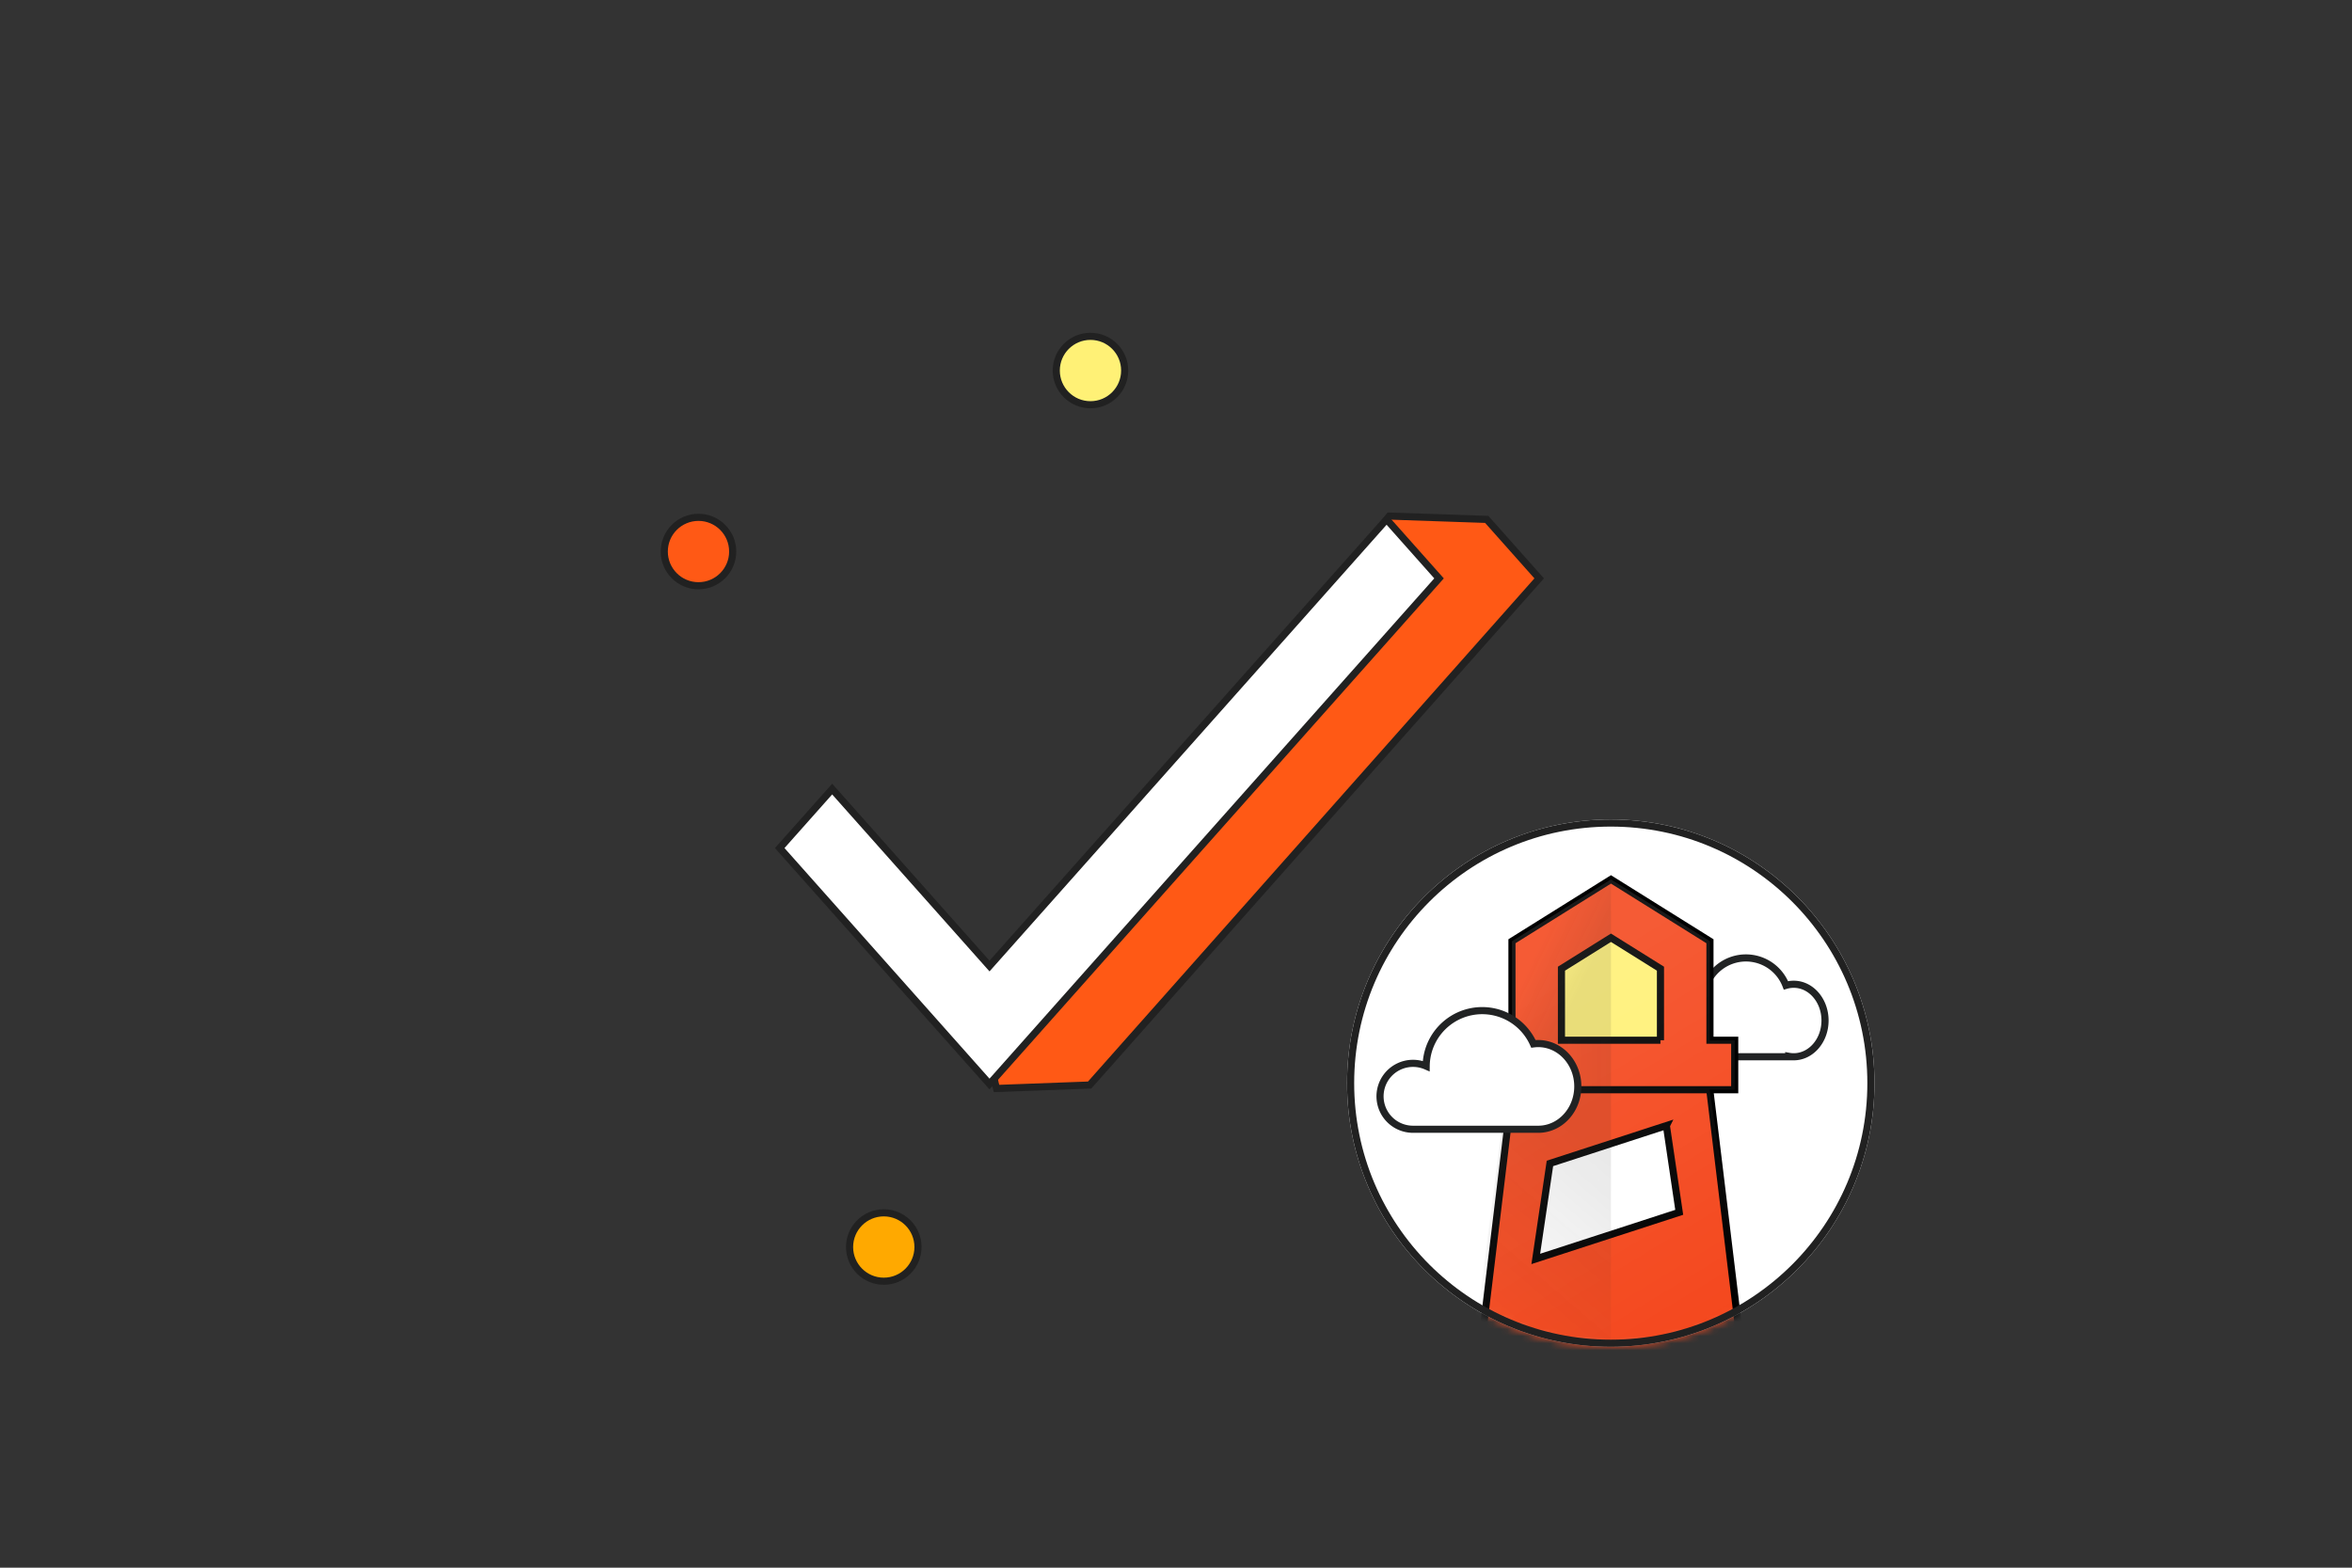 <svg width="330" height="220" xmlns="http://www.w3.org/2000/svg" xmlns:xlink="http://www.w3.org/1999/xlink"><rect width="100%" height="100%" fill="#333333" stroke="none"/><defs><circle id="a" cx="37" cy="37" r="37"/><linearGradient x1="36.626%" y1="20.358%" x2="64.01%" y2="100.652%" id="c"><stop stop-color="#FFF" stop-opacity=".1" offset="0%"/><stop stop-color="#FFF" stop-opacity="0" offset="100%"/></linearGradient><linearGradient x1="68.935%" y1="65.756%" x2="31.065%" y2="35.799%" id="d"><stop stop-color="#262626" stop-opacity=".1" offset="0%"/><stop stop-color="#262626" stop-opacity="0" offset="100%"/></linearGradient><linearGradient x1="62.531%" y1="13.086%" x2="24.779%" y2="100.996%" id="e"><stop stop-color="#262626" stop-opacity=".1" offset="0%"/><stop stop-color="#262626" stop-opacity="0" offset="100%"/></linearGradient><linearGradient x1="0%" y1="50%" y2="50%" id="f"><stop stop-color="#262626" stop-opacity=".1" offset="0%"/><stop stop-color="#262626" stop-opacity="0" offset="100%"/></linearGradient></defs><g fill="none" fill-rule="evenodd"><g transform="translate(93 47)" fill-rule="nonzero" stroke="#212121"><circle fill="#FF5915" cx="5" cy="30.4" r="4.8"/><circle fill="#FFF176" cx="60" cy="5" r="4.8"/><circle fill="#FFA900" cx="31" cy="128" r="4.8"/><path d="M47.35 96.674c-1.447 2.08-1.624 5.107-.53 9.077l13.065-.484 63.073-71.1-7.358-8.277-13.667-.468C66.99 70.842 48.796 94.594 47.349 96.674z" fill="#FF5915"/><path fill="#FFF" d="M45.834 88.568L23.758 63.733 16.4 72.012l29.434 33.113 63.073-70.957-7.359-8.278z"/></g><g transform="translate(189 115)"><circle fill="#FFF" cx="37" cy="37" r="37"/><mask id="b" fill="#fff"><use xlink:href="#a"/></mask><g mask="url(#b)"><path d="M50.02 26.363H48.1v.007a3.469 3.469 0 1 0 0 6.922v.008h13.875v-.063c.226.041.458.063.694.063 2.426 0 4.394-2.278 4.394-5.087 0-2.81-1.968-5.088-4.394-5.088-.377 0-.743.055-1.091.158a6.015 6.015 0 0 0-11.557 3.08z" stroke="#212324" fill="#FFF" fill-rule="nonzero"/><path d="M-5.088-4.625h83.25v83.25h-83.25z"/><g fill-rule="nonzero"><path fill="#FFF" d="M24.44 41.83h23.872v23.874H24.44z"/><path d="M18.595 75.687l5.41-44.708H50.05l5.41 44.708H18.595zm26.208-32.728l-16.338 5.309-1.986 13.402 20.127-6.54-1.803-12.17z" stroke="#000" fill="#F4481E"/><path stroke="#979797" stroke-width=".5" fill="#FFF176" d="M27.483 15.214h17.13V36.26h-17.13z"/><path d="M50.917 30.979h3.473v6.945H19.665v-6.945h3.472v-13.89l13.89-8.681 13.89 8.681v13.89zm-6.945 0v-10.04l-6.945-4.341-6.945 4.34v10.04h13.89z" stroke="#000" fill="#F4481E"/><path d="M33.054 29.631l4.854 32.764a38.022 38.022 0 0 1-18.905 5 38.022 38.022 0 0 1-18.904-5l4.854-32.764H1.835v-6.945h3.472V8.796l13.89-8.68 13.89 8.68v13.89h3.472v6.945h-3.505z" fill="url(#c)" transform="translate(17.83 8.293)"/><path fill="url(#d)" d="M19.197 22.686H5.307V8.796l13.89-8.68z" transform="translate(17.83 8.293)"/><path d="M19.197 67.394A38.167 38.167 0 0 1 .292 62.395l4.353-32.764h14.552v37.763z" fill="url(#e)" transform="translate(17.83 8.293)"/><path fill="url(#f)" transform="matrix(-1 0 0 1 38.862 8.293)" d="M1.835 22.686h17.362v6.945H1.835z"/></g><path d="M26.825 43.475c3.065 0 5.55-2.692 5.55-6.013 0-3.32-2.485-6.012-5.55-6.012a5.18 5.18 0 0 0-.676.044A7.864 7.864 0 0 0 11.1 34.61a4.625 4.625 0 1 0-1.85 8.865h17.575z" stroke="#212324" fill="#FFF" fill-rule="nonzero"/></g><circle stroke="#212121" cx="37" cy="37" r="36.5"/></g></g></svg>